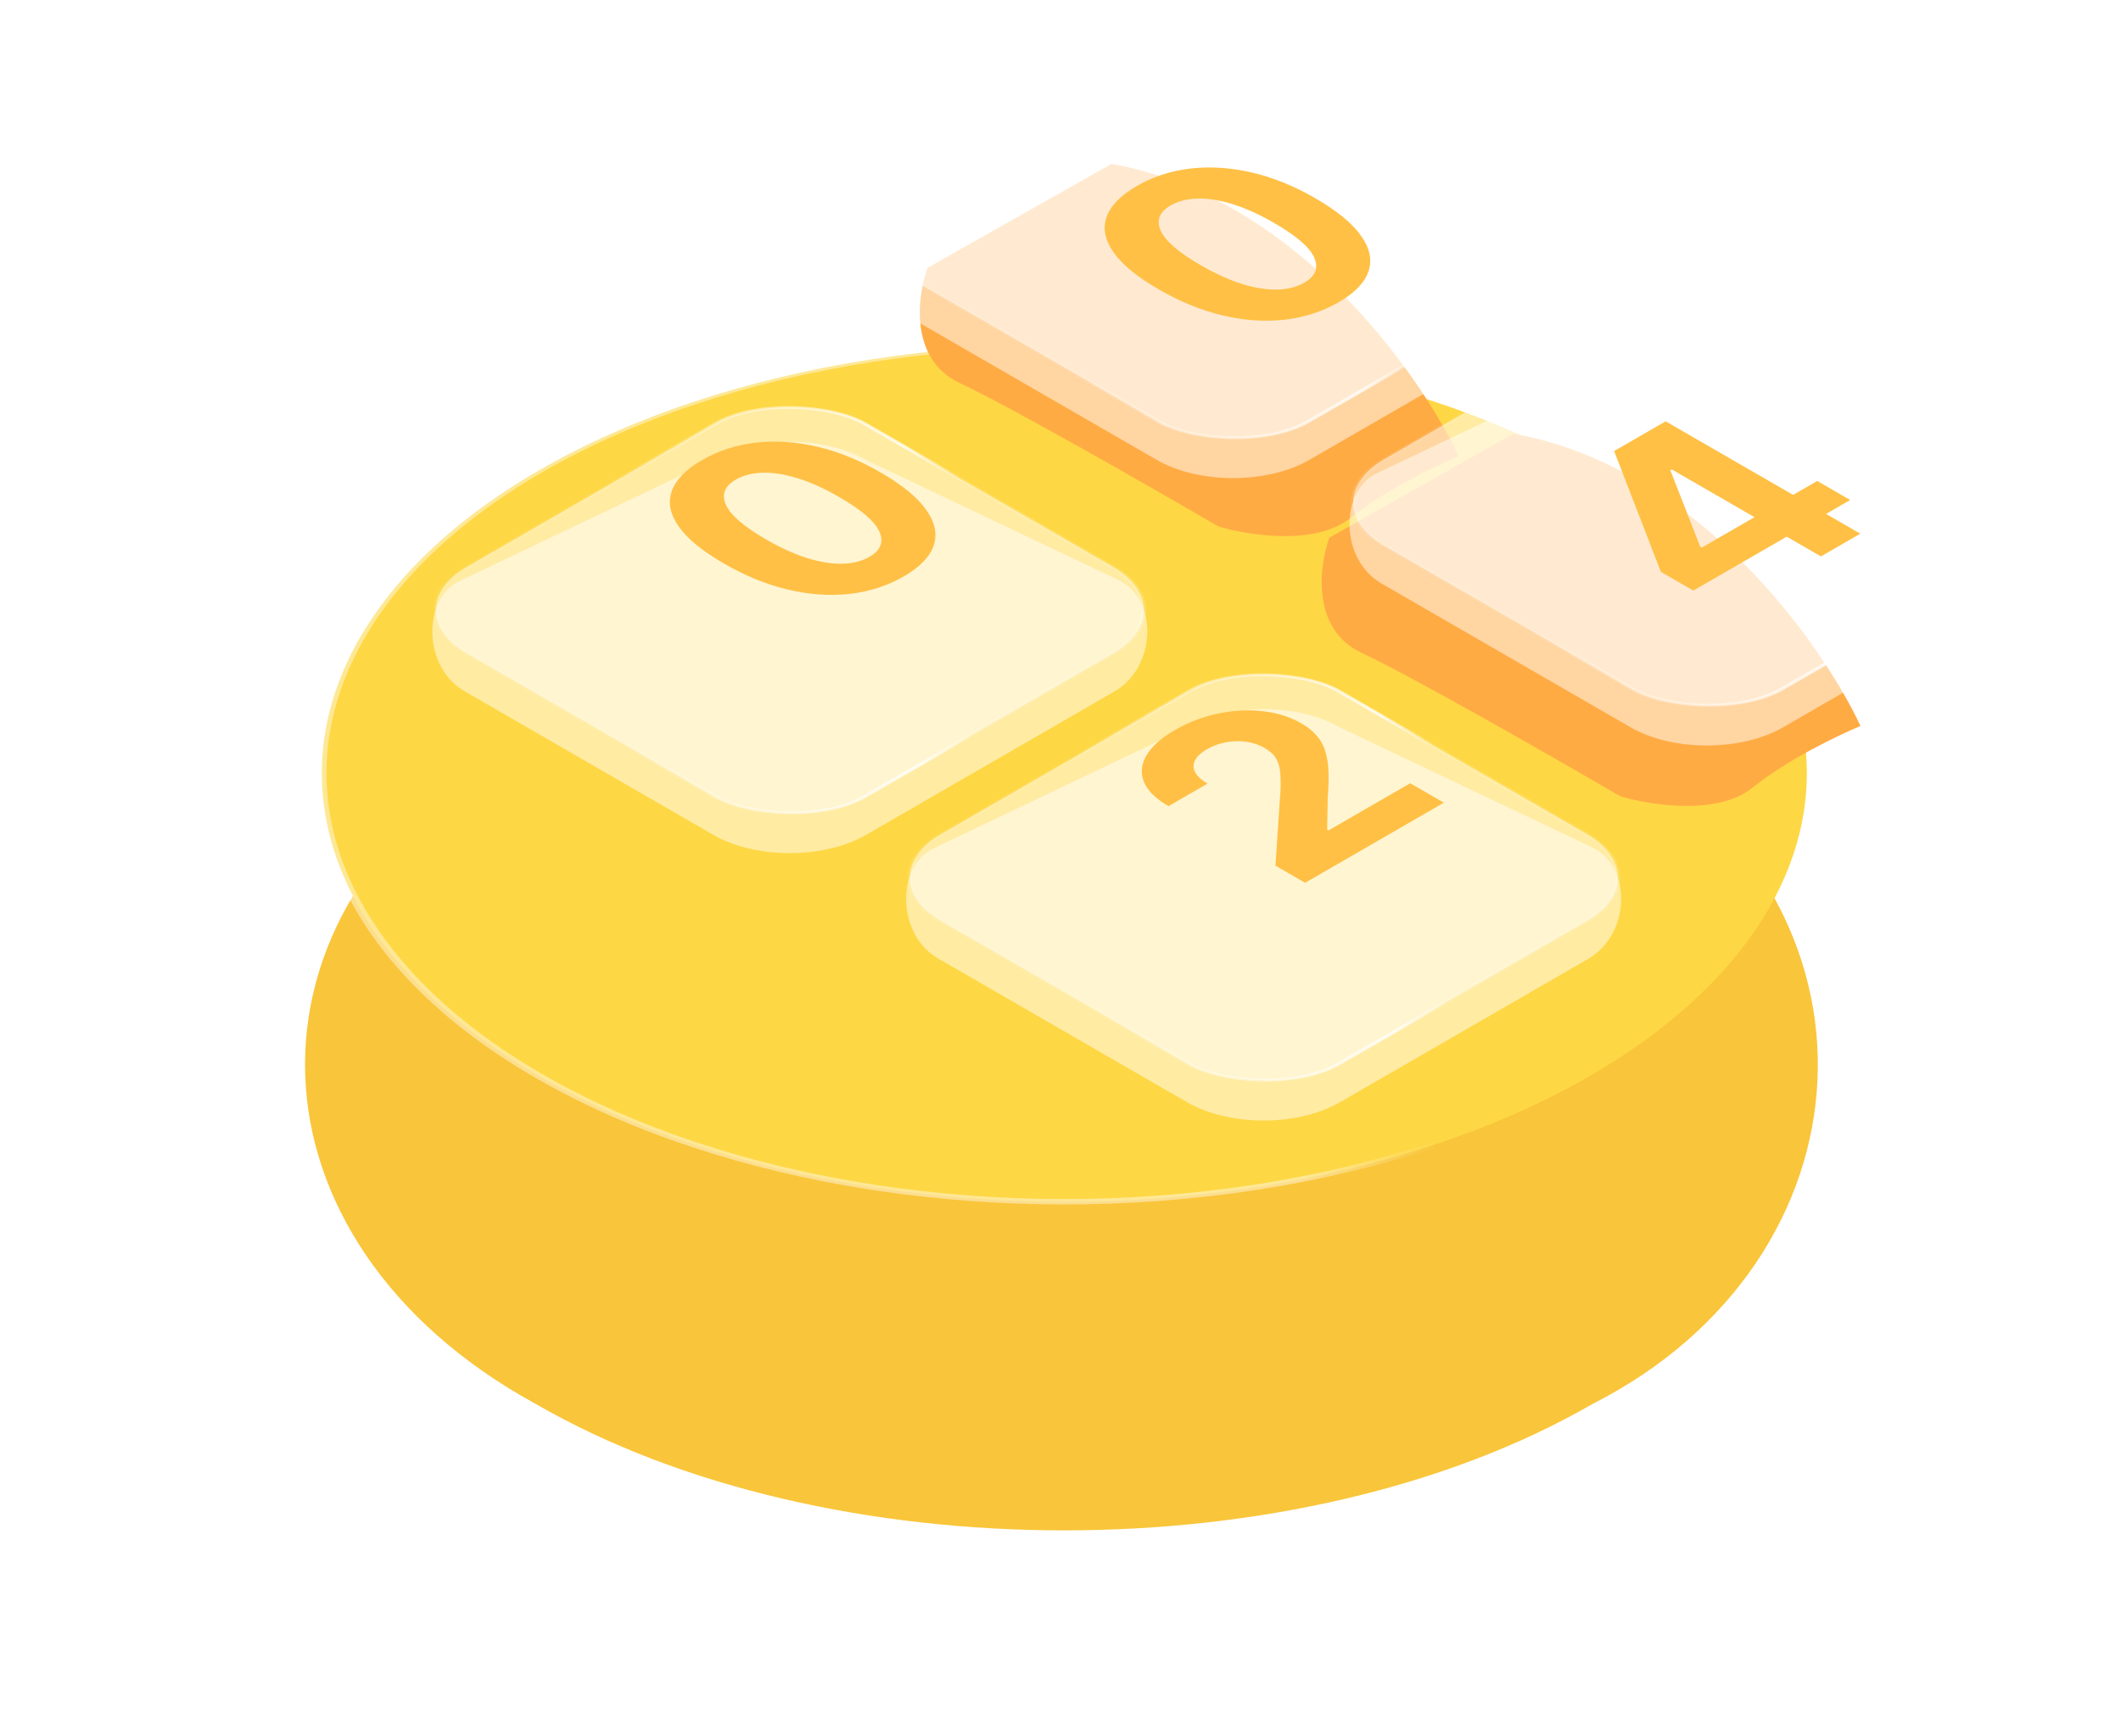 <svg xmlns="http://www.w3.org/2000/svg" width="259" height="212" fill="none"><g filter="url(#a)"><path fill="#F9C53A" d="M196.744 58.944c35.624 20.565 32.324 63.87-2.298 81.409-35.624 20.566-93.382 20.566-129.006 0-36.375-19.87-37.966-60.377-2.342-80.943 35.624-20.566 98.022-21.032 133.646-.466Z"/></g><circle cx="74.48" cy="74.48" r="74.014" fill="#FED745" stroke="url(#b)" stroke-width=".932" transform="scale(1.225 .707) rotate(-45 161.567 65.84)"/><g filter="url(#c)"><path fill="#FFAB44" d="m162.33 65.649 22.479-12.698c22.375 3.981 37.578 25.453 42.383 35.691-2.631 1.087-8.957 4.118-13.213 7.55-4.255 3.432-12.526 2.117-16.129 1.03-7.951-4.633-25.396-14.62-31.573-17.502-6.178-2.883-5.205-10.582-3.947-14.071Z"/></g><g filter="url(#d)"><path fill="#FFAB44" d="m113.256 32.704 22.478-12.698c22.376 3.98 37.579 25.453 42.384 35.691-2.631 1.087-8.957 4.118-13.213 7.55-4.255 3.432-12.526 2.116-16.13 1.03-7.95-4.633-25.395-14.62-31.572-17.503-6.178-2.883-5.205-10.581-3.947-14.07Z"/></g><g filter="url(#e)"><g filter="url(#f)"><path fill="#fff" fill-opacity=".5" d="M56.791 71.297c-5.144-2.877-5.22-11.111-.834-13.42l31.146-14.852c5.152-2.974 13.507-2.974 18.66 0l30.915 14.698c4.771 2.386 4.548 10.599-.604 13.574l-30.311 17.498c-5.153 2.975-13.508 2.975-18.66 0L56.792 71.297Z"/></g><g filter="url(#g)"><rect width="56.084" height="56.084" x=".4" fill="#fff" fill-opacity=".5" stroke="url(#h)" stroke-width=".462" rx="10.542" transform="scale(1.225 .707) rotate(-45 124.5 -3.295)"/></g></g><g filter="url(#i)"><path fill="#fff" fill-opacity=".5" d="M110.928 38.647c-5.144-2.877-5.221-11.11-.835-13.42l31.146-14.85c5.153-2.976 13.507-2.976 18.66 0l30.915 14.697c4.771 2.385 4.549 10.598-.604 13.573l-30.311 17.499c-5.153 2.975-13.507 2.975-18.66 0l-30.311-17.499Z"/></g><g filter="url(#j)"><rect width="56.084" height="56.084" x=".4" fill="#fff" fill-opacity=".5" stroke="url(#k)" stroke-width=".462" rx="10.542" transform="scale(1.225 .707) rotate(-45 90.863 -79.739)"/></g><g filter="url(#l)"><g filter="url(#m)"><path fill="#fff" fill-opacity=".5" d="M114.65 103.946c-5.144-2.878-5.221-11.111-.835-13.42l31.146-14.852c5.153-2.974 13.507-2.974 18.66 0l30.915 14.698c4.771 2.386 4.549 10.599-.604 13.574l-30.311 17.498c-5.153 2.975-13.507 2.975-18.66 0l-30.311-17.498Z"/></g><g filter="url(#n)"><rect width="56.084" height="56.084" x=".4" fill="#fff" fill-opacity=".5" stroke="url(#o)" stroke-width=".462" rx="10.542" transform="scale(1.225 .707) rotate(-45 203.859 -37.232)"/></g></g><g filter="url(#p)"><path fill="#fff" fill-opacity=".5" d="M168.787 71.297c-5.145-2.877-5.221-11.111-.835-13.42l31.146-14.852c5.153-2.974 13.507-2.974 18.66 0l30.915 14.698c4.771 2.386 4.549 10.599-.604 13.574l-30.311 17.498c-5.153 2.975-13.507 2.975-18.66 0l-30.311-17.498Z"/></g><g filter="url(#q)"><rect width="56.084" height="56.084" x=".4" fill="#fff" fill-opacity=".5" stroke="url(#r)" stroke-width=".462" rx="10.542" transform="scale(1.225 .707) rotate(-45 170.222 -113.674)"/></g><g filter="url(#s)"><path fill="#FFC045" d="M163.44 35.23c-2.004 1.148-4.213 1.856-6.627 2.124-2.406.264-4.921.085-7.544-.536-2.615-.625-5.218-1.69-7.81-3.196-2.592-1.496-4.418-2.993-5.478-4.489-1.052-1.5-1.339-2.939-.859-4.315.48-1.384 1.714-2.65 3.702-3.799 1.989-1.148 4.178-1.858 6.569-2.13 2.399-.277 4.898-.112 7.497.495 2.592.604 5.18 1.655 7.765 3.156 2.607 1.506 4.448 3.015 5.524 4.53 1.083 1.51 1.396 2.959.94 4.348-.457 1.389-1.683 2.66-3.679 3.812Zm-4.167-2.405c1.362-.786 1.765-1.81 1.207-3.069-.557-1.26-2.208-2.678-4.955-4.254-1.803-1.041-3.49-1.8-5.06-2.278-1.563-.483-2.983-.704-4.259-.664-1.269.036-2.356.315-3.262.838-1.354.782-1.76 1.798-1.218 3.048.541 1.251 2.158 2.658 4.851 4.221 1.826 1.054 3.532 1.83 5.118 2.325 1.586.487 3.021.713 4.306.677 1.276-.04 2.367-.322 3.272-.844Z"/></g><g filter="url(#t)"><path fill="#FFC045" d="m206.772 70.423-3.957-2.285-5.71-14.753 3.412-1.97 5.478 3.163-2.02 1.165 3.645 9.327.185.107 14.101-8.14 4.027 2.325-19.161 11.061Zm15.587-4.174-5.385-3.109-1.66-1.065-16.631-9.601 4.712-2.72 23.769 13.721-4.805 2.774Z"/></g><g filter="url(#u)"><path fill="#FFC045" d="m159.37 106.101-3.621-2.091.627-9.407c.023-.817 0-1.527-.07-2.13-.062-.608-.232-1.14-.511-1.595-.286-.46-.742-.87-1.369-1.233a6.084 6.084 0 0 0-2.275-.763 7.532 7.532 0 0 0-2.472.073 7.209 7.209 0 0 0-2.286.838c-.727.42-1.215.87-1.463 1.353-.247.483-.243.967.012 1.454s.762.95 1.52 1.387l-4.769 2.754c-1.556-.898-2.554-1.88-2.995-2.948-.441-1.068-.34-2.149.302-3.243.642-1.094 1.791-2.12 3.447-3.075a17.71 17.71 0 0 1 5.35-2.044c1.865-.388 3.679-.48 5.443-.275 1.764.206 3.331.704 4.7 1.494.898.519 1.606 1.133 2.124 1.843.526.706.875 1.626 1.045 2.76.162 1.13.17 2.596.023 4.396l-.07 3.966.163.094 9.981-5.762 4.108 2.372-16.944 9.782Z"/></g><g filter="url(#v)"><path fill="#FFC045" d="M110.344 68.703c-2.004 1.148-4.213 1.856-6.627 2.124-2.406.264-4.92.085-7.543-.536-2.615-.625-5.219-1.69-7.81-3.196-2.593-1.496-4.419-2.992-5.479-4.489-1.052-1.5-1.338-2.939-.859-4.315.48-1.384 1.714-2.65 3.703-3.798 1.988-1.149 4.178-1.859 6.568-2.131 2.399-.277 4.898-.112 7.498.496 2.592.603 5.18 1.655 7.764 3.155 2.607 1.506 4.449 3.015 5.524 4.53 1.083 1.51 1.397 2.959.94 4.348-.456 1.39-1.683 2.66-3.679 3.812Zm-4.166-2.405c1.362-.786 1.764-1.81 1.207-3.069-.557-1.26-2.209-2.678-4.956-4.254-1.803-1.04-3.49-1.8-5.06-2.278-1.563-.483-2.983-.704-4.26-.664-1.268.036-2.355.315-3.26.838-1.354.782-1.76 1.798-1.219 3.048.542 1.251 2.159 2.658 4.851 4.222 1.826 1.054 3.532 1.829 5.118 2.324 1.586.487 3.022.713 4.306.677 1.277-.04 2.368-.322 3.273-.844Z"/></g><defs><filter id="a" width="234.458" height="167.972" x="12.385" y="43.751" color-interpolation-filters="sRGB" filterUnits="userSpaceOnUse"><feFlood flood-opacity="0" result="BackgroundImageFix"/><feColorMatrix in="SourceAlpha" result="hardAlpha" values="0 0 0 0 0 0 0 0 0 0 0 0 0 0 0 0 0 0 127 0"/><feOffset dy="31.081"/><feGaussianBlur stdDeviation="12.432"/><feComposite in2="hardAlpha" operator="out"/><feColorMatrix values="0 0 0 0 1 0 0 0 0 0.816 0 0 0 0 0.344 0 0 0 0.5 0"/><feBlend in2="BackgroundImageFix" result="effect1_dropShadow_2319_404"/><feBlend in="SourceGraphic" in2="effect1_dropShadow_2319_404" result="shape"/></filter><filter id="c" width="82.27" height="61.925" x="153.159" y="44.715" color-interpolation-filters="sRGB" filterUnits="userSpaceOnUse"><feFlood flood-opacity="0" result="BackgroundImageFix"/><feBlend in="SourceGraphic" in2="BackgroundImageFix" result="shape"/><feGaussianBlur result="effect1_foregroundBlur_2319_404" stdDeviation="4.118"/></filter><filter id="d" width="82.27" height="61.925" x="104.085" y="11.769" color-interpolation-filters="sRGB" filterUnits="userSpaceOnUse"><feFlood flood-opacity="0" result="BackgroundImageFix"/><feBlend in="SourceGraphic" in2="BackgroundImageFix" result="shape"/><feGaussianBlur result="effect1_foregroundBlur_2319_404" stdDeviation="4.118"/></filter><filter id="e" width="116.221" height="83.688" x="38.337" y="34.935" color-interpolation-filters="sRGB" filterUnits="userSpaceOnUse"><feFlood flood-opacity="0" result="BackgroundImageFix"/><feColorMatrix in="SourceAlpha" result="hardAlpha" values="0 0 0 0 0 0 0 0 0 0 0 0 0 0 0 0 0 0 127 0"/><feOffset dy="13.142"/><feGaussianBlur stdDeviation="7.227"/><feComposite in2="hardAlpha" operator="out"/><feColorMatrix values="0 0 0 0 1 0 0 0 0 0.663 0 0 0 0 0.266 0 0 0 1 0"/><feBlend in2="BackgroundImageFix" result="effect1_dropShadow_2319_404"/><feBlend in="SourceGraphic" in2="effect1_dropShadow_2319_404" result="shape"/></filter><filter id="f" width="99.624" height="62.544" x="46.636" y="34.638" color-interpolation-filters="sRGB" filterUnits="userSpaceOnUse"><feFlood flood-opacity="0" result="BackgroundImageFix"/><feGaussianBlur in="BackgroundImageFix" stdDeviation="3.078"/><feComposite in2="SourceAlpha" operator="in" result="effect1_backgroundBlur_2319_404"/><feBlend in="SourceGraphic" in2="effect1_backgroundBlur_2319_404" result="shape"/></filter><filter id="g" width="99.323" height="62.544" x="46.772" y="30.093" color-interpolation-filters="sRGB" filterUnits="userSpaceOnUse"><feFlood flood-opacity="0" result="BackgroundImageFix"/><feGaussianBlur in="BackgroundImageFix" stdDeviation="3.078"/><feComposite in2="SourceAlpha" operator="in" result="effect1_backgroundBlur_2319_404"/><feBlend in="SourceGraphic" in2="effect1_backgroundBlur_2319_404" result="shape"/></filter><filter id="i" width="99.624" height="62.544" x="100.773" y="1.989" color-interpolation-filters="sRGB" filterUnits="userSpaceOnUse"><feFlood flood-opacity="0" result="BackgroundImageFix"/><feGaussianBlur in="BackgroundImageFix" stdDeviation="3.078"/><feComposite in2="SourceAlpha" operator="in" result="effect1_backgroundBlur_2319_404"/><feBlend in="SourceGraphic" in2="effect1_backgroundBlur_2319_404" result="shape"/></filter><filter id="j" width="99.323" height="62.544" x="100.908" y="-2.556" color-interpolation-filters="sRGB" filterUnits="userSpaceOnUse"><feFlood flood-opacity="0" result="BackgroundImageFix"/><feGaussianBlur in="BackgroundImageFix" stdDeviation="3.078"/><feComposite in2="SourceAlpha" operator="in" result="effect1_backgroundBlur_2319_404"/><feBlend in="SourceGraphic" in2="effect1_backgroundBlur_2319_404" result="shape"/></filter><filter id="l" width="116.221" height="83.688" x="96.195" y="67.584" color-interpolation-filters="sRGB" filterUnits="userSpaceOnUse"><feFlood flood-opacity="0" result="BackgroundImageFix"/><feColorMatrix in="SourceAlpha" result="hardAlpha" values="0 0 0 0 0 0 0 0 0 0 0 0 0 0 0 0 0 0 127 0"/><feOffset dy="13.142"/><feGaussianBlur stdDeviation="7.227"/><feComposite in2="hardAlpha" operator="out"/><feColorMatrix values="0 0 0 0 1 0 0 0 0 0.663 0 0 0 0 0.266 0 0 0 1 0"/><feBlend in2="BackgroundImageFix" result="effect1_dropShadow_2319_404"/><feBlend in="SourceGraphic" in2="effect1_dropShadow_2319_404" result="shape"/></filter><filter id="m" width="99.624" height="62.544" x="104.494" y="67.287" color-interpolation-filters="sRGB" filterUnits="userSpaceOnUse"><feFlood flood-opacity="0" result="BackgroundImageFix"/><feGaussianBlur in="BackgroundImageFix" stdDeviation="3.078"/><feComposite in2="SourceAlpha" operator="in" result="effect1_backgroundBlur_2319_404"/><feBlend in="SourceGraphic" in2="effect1_backgroundBlur_2319_404" result="shape"/></filter><filter id="n" width="99.323" height="62.544" x="104.63" y="62.741" color-interpolation-filters="sRGB" filterUnits="userSpaceOnUse"><feFlood flood-opacity="0" result="BackgroundImageFix"/><feGaussianBlur in="BackgroundImageFix" stdDeviation="3.078"/><feComposite in2="SourceAlpha" operator="in" result="effect1_backgroundBlur_2319_404"/><feBlend in="SourceGraphic" in2="effect1_backgroundBlur_2319_404" result="shape"/></filter><filter id="p" width="99.624" height="62.544" x="158.631" y="34.638" color-interpolation-filters="sRGB" filterUnits="userSpaceOnUse"><feFlood flood-opacity="0" result="BackgroundImageFix"/><feGaussianBlur in="BackgroundImageFix" stdDeviation="3.078"/><feComposite in2="SourceAlpha" operator="in" result="effect1_backgroundBlur_2319_404"/><feBlend in="SourceGraphic" in2="effect1_backgroundBlur_2319_404" result="shape"/></filter><filter id="q" width="99.323" height="62.544" x="158.766" y="30.093" color-interpolation-filters="sRGB" filterUnits="userSpaceOnUse"><feFlood flood-opacity="0" result="BackgroundImageFix"/><feGaussianBlur in="BackgroundImageFix" stdDeviation="3.078"/><feComposite in2="SourceAlpha" operator="in" result="effect1_backgroundBlur_2319_404"/><feBlend in="SourceGraphic" in2="effect1_backgroundBlur_2319_404" result="shape"/></filter><filter id="s" width="43.835" height="26.032" x="129.215" y="15.472" color-interpolation-filters="sRGB" filterUnits="userSpaceOnUse"><feFlood flood-opacity="0" result="BackgroundImageFix"/><feBlend in="SourceGraphic" in2="BackgroundImageFix" result="shape"/><feColorMatrix in="SourceAlpha" result="hardAlpha" values="0 0 0 0 0 0 0 0 0 0 0 0 0 0 0 0 0 0 127 0"/><feOffset dy="1.688"/><feGaussianBlur stdDeviation=".363"/><feComposite in2="hardAlpha" k2="-1" k3="1" operator="arithmetic"/><feColorMatrix values="0 0 0 0 1 0 0 0 0 1 0 0 0 0 1 0 0 0 1 0"/><feBlend in2="shape" result="effect1_innerShadow_2319_404"/></filter><filter id="t" width="42.929" height="25.51" x="187.183" y="48.052" color-interpolation-filters="sRGB" filterUnits="userSpaceOnUse"><feFlood flood-opacity="0" result="BackgroundImageFix"/><feBlend in="SourceGraphic" in2="BackgroundImageFix" result="shape"/><feColorMatrix in="SourceAlpha" result="hardAlpha" values="0 0 0 0 0 0 0 0 0 0 0 0 0 0 0 0 0 0 127 0"/><feOffset dy="1.688"/><feGaussianBlur stdDeviation=".363"/><feComposite in2="hardAlpha" k2="-1" k3="1" operator="arithmetic"/><feColorMatrix values="0 0 0 0 1 0 0 0 0 1 0 0 0 0 1 0 0 0 1 0"/><feBlend in2="shape" result="effect1_innerShadow_2319_404"/></filter><filter id="u" width="41.27" height="24.552" x="135.044" y="82.409" color-interpolation-filters="sRGB" filterUnits="userSpaceOnUse"><feFlood flood-opacity="0" result="BackgroundImageFix"/><feBlend in="SourceGraphic" in2="BackgroundImageFix" result="shape"/><feColorMatrix in="SourceAlpha" result="hardAlpha" values="0 0 0 0 0 0 0 0 0 0 0 0 0 0 0 0 0 0 127 0"/><feOffset dy="1.688"/><feGaussianBlur stdDeviation=".363"/><feComposite in2="hardAlpha" k2="-1" k3="1" operator="arithmetic"/><feColorMatrix values="0 0 0 0 1 0 0 0 0 1 0 0 0 0 1 0 0 0 1 0"/><feBlend in2="shape" result="effect1_innerShadow_2319_404"/></filter><filter id="v" width="43.835" height="26.032" x="76.119" y="48.945" color-interpolation-filters="sRGB" filterUnits="userSpaceOnUse"><feFlood flood-opacity="0" result="BackgroundImageFix"/><feBlend in="SourceGraphic" in2="BackgroundImageFix" result="shape"/><feColorMatrix in="SourceAlpha" result="hardAlpha" values="0 0 0 0 0 0 0 0 0 0 0 0 0 0 0 0 0 0 127 0"/><feOffset dy="1.688"/><feGaussianBlur stdDeviation=".363"/><feComposite in2="hardAlpha" k2="-1" k3="1" operator="arithmetic"/><feColorMatrix values="0 0 0 0 1 0 0 0 0 1 0 0 0 0 1 0 0 0 1 0"/><feBlend in2="shape" result="effect1_innerShadow_2319_404"/></filter><linearGradient id="b" x1="12.907" x2="78.304" y1="60.591" y2="121.926" gradientUnits="userSpaceOnUse"><stop stop-color="#fff" stop-opacity=".43"/><stop offset=".847" stop-color="#fff" stop-opacity=".44"/><stop offset="1" stop-color="#fff" stop-opacity="0"/></linearGradient><linearGradient id="h" x1="6.825" x2="32.639" y1="24.772" y2="49.199" gradientUnits="userSpaceOnUse"><stop stop-color="#fff" stop-opacity=".09"/><stop offset=".847" stop-color="#fff" stop-opacity=".79"/><stop offset="1" stop-color="#fff" stop-opacity=".17"/></linearGradient><linearGradient id="k" x1="6.825" x2="32.639" y1="24.772" y2="49.199" gradientUnits="userSpaceOnUse"><stop stop-color="#fff" stop-opacity=".09"/><stop offset=".847" stop-color="#fff" stop-opacity=".79"/><stop offset="1" stop-color="#fff" stop-opacity=".17"/></linearGradient><linearGradient id="o" x1="6.825" x2="32.639" y1="24.772" y2="49.199" gradientUnits="userSpaceOnUse"><stop stop-color="#fff" stop-opacity=".09"/><stop offset=".847" stop-color="#fff" stop-opacity=".79"/><stop offset="1" stop-color="#fff" stop-opacity=".17"/></linearGradient><linearGradient id="r" x1="6.825" x2="32.639" y1="24.772" y2="49.199" gradientUnits="userSpaceOnUse"><stop stop-color="#fff" stop-opacity=".09"/><stop offset=".847" stop-color="#fff" stop-opacity=".79"/><stop offset="1" stop-color="#fff" stop-opacity=".17"/></linearGradient></defs></svg>